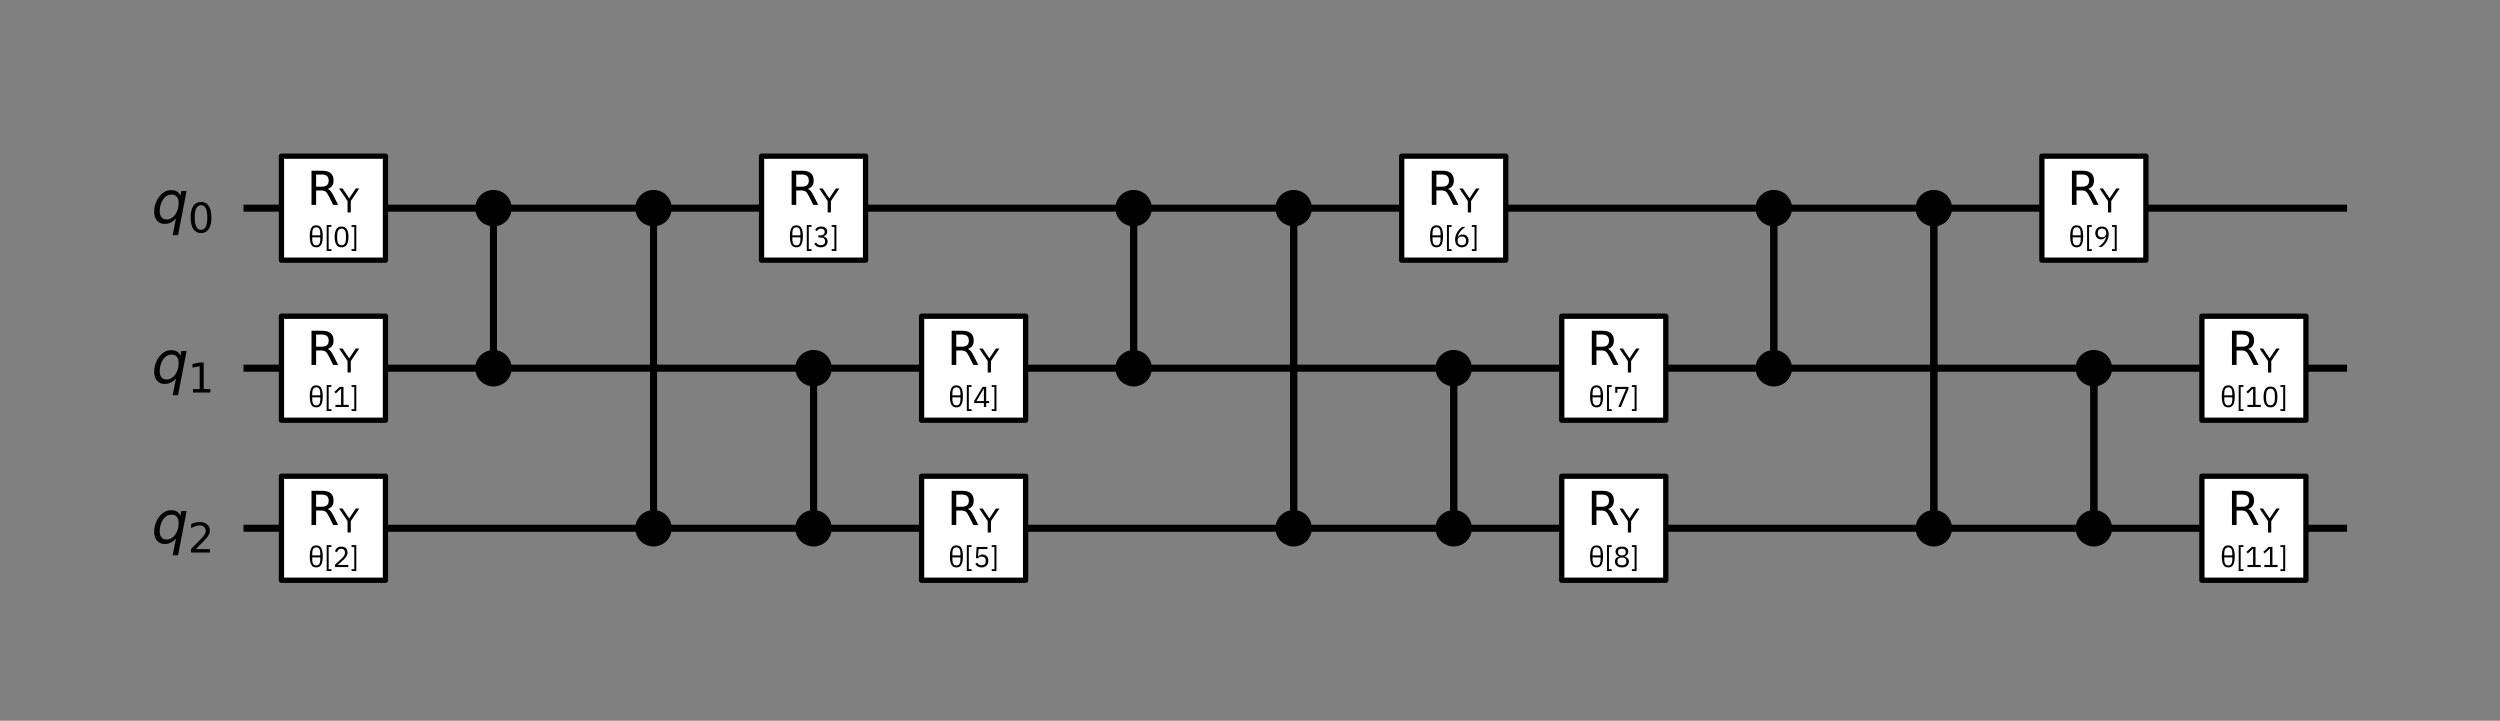 <?xml version="1.0" encoding="UTF-8" standalone="no"?>
<svg
   xmlns:dc="http://purl.org/dc/elements/1.1/"
   xmlns:cc="http://creativecommons.org/ns#"
   xmlns:rdf="http://www.w3.org/1999/02/22-rdf-syntax-ns#"
   xmlns:svg="http://www.w3.org/2000/svg"
   xmlns="http://www.w3.org/2000/svg"
   xmlns:xlink="http://www.w3.org/1999/xlink"
   xmlns:sodipodi="http://sodipodi.sourceforge.net/DTD/sodipodi-0.dtd"
   xmlns:inkscape="http://www.inkscape.org/namespaces/inkscape"
   inkscape:version="1.0beta2 (2b71d25, 2019-12-03)"
   sodipodi:docname="nlocal-constructor.svg"
   id="svg1344"
   version="1.1"
   viewBox="0 0 710 204.68"
   height="204.68pt"
   width="710pt">
  <rect x="0" y="0" width="710" height="204.68" fill="#808080" stroke="none"/>
  <sodipodi:namedview
     inkscape:current-layer="svg1344"
     inkscape:window-maximized="0"
     inkscape:window-y="141"
     inkscape:window-x="294"
     inkscape:cy="136.45333"
     inkscape:cx="579.46493"
     inkscape:zoom="0.83352759"
     showgrid="false"
     id="namedview1346"
     inkscape:window-height="945"
     inkscape:window-width="1707"
     inkscape:pageshadow="2"
     inkscape:pageopacity="0"
     guidetolerance="10"
     gridtolerance="10"
     objecttolerance="10"
     borderopacity="1"
     inkscape:document-rotation="0"
     bordercolor="#666666"
     pagecolor="#ffffff" />
  <defs
     id="defs837">
    <style
       id="style835"
       type="text/css">*{stroke-linejoin: round; stroke-linecap: butt}</style>
  </defs>
  <g
     transform="translate(-103.476,-1.8)"
     id="axes_1">
    <g
       id="line2d_1">
      <path
         d="M 173.632,60.922 H 769.041"
         clip-path="url(#p57a274c562)"
         style="fill:none;stroke:#000000;stroke-width:2;stroke-linecap:square"
         id="path842"
         inkscape:connector-curvature="0" />
    </g>
    <g
       id="line2d_2">
      <path
         d="M 173.632,106.373 H 769.041"
         clip-path="url(#p57a274c562)"
         style="fill:none;stroke:#000000;stroke-width:2;stroke-linecap:square"
         id="path845"
         inkscape:connector-curvature="0" />
    </g>
    <g
       id="line2d_3">
      <path
         d="M 173.632,151.824 H 769.041"
         clip-path="url(#p57a274c562)"
         style="fill:none;stroke:#000000;stroke-width:2;stroke-linecap:square"
         id="path848"
         inkscape:connector-curvature="0" />
    </g>
    <g
       id="line2d_4">
      <path
         d="M 243.627,106.373 V 60.922"
         clip-path="url(#p57a274c562)"
         style="fill:none;stroke:#000000;stroke-width:2;stroke-linecap:square"
         id="path851"
         inkscape:connector-curvature="0" />
    </g>
    <g
       id="line2d_5">
      <path
         d="M 289.078,151.824 V 60.922"
         clip-path="url(#p57a274c562)"
         style="fill:none;stroke:#000000;stroke-width:2;stroke-linecap:square"
         id="path854"
         inkscape:connector-curvature="0" />
    </g>
    <g
       id="line2d_6">
      <path
         d="m 334.529,151.824 v -45.451"
         clip-path="url(#p57a274c562)"
         style="fill:none;stroke:#000000;stroke-width:2;stroke-linecap:square"
         id="path857"
         inkscape:connector-curvature="0" />
    </g>
    <g
       id="line2d_7">
      <path
         d="M 425.431,106.373 V 60.922"
         clip-path="url(#p57a274c562)"
         style="fill:none;stroke:#000000;stroke-width:2;stroke-linecap:square"
         id="path860"
         inkscape:connector-curvature="0" />
    </g>
    <g
       id="line2d_8">
      <path
         d="M 470.882,151.824 V 60.922"
         clip-path="url(#p57a274c562)"
         style="fill:none;stroke:#000000;stroke-width:2;stroke-linecap:square"
         id="path863"
         inkscape:connector-curvature="0" />
    </g>
    <g
       id="line2d_9">
      <path
         d="m 516.333,151.824 v -45.451"
         clip-path="url(#p57a274c562)"
         style="fill:none;stroke:#000000;stroke-width:2;stroke-linecap:square"
         id="path866"
         inkscape:connector-curvature="0" />
    </g>
    <g
       id="line2d_10">
      <path
         d="M 607.235,106.373 V 60.922"
         clip-path="url(#p57a274c562)"
         style="fill:none;stroke:#000000;stroke-width:2;stroke-linecap:square"
         id="path869"
         inkscape:connector-curvature="0" />
    </g>
    <g
       id="line2d_11">
      <path
         d="M 652.686,151.824 V 60.922"
         clip-path="url(#p57a274c562)"
         style="fill:none;stroke:#000000;stroke-width:2;stroke-linecap:square"
         id="path872"
         inkscape:connector-curvature="0" />
    </g>
    <g
       id="line2d_12">
      <path
         d="m 698.137,151.824 v -45.451"
         clip-path="url(#p57a274c562)"
         style="fill:none;stroke:#000000;stroke-width:2;stroke-linecap:square"
         id="path875"
         inkscape:connector-curvature="0" />
    </g>
    <g
       id="line2d_13">
      <path
         d="M 243.627,106.373 V 60.922"
         clip-path="url(#p57a274c562)"
         style="fill:none;stroke:#000000;stroke-width:2;stroke-linecap:square"
         id="path878"
         inkscape:connector-curvature="0" />
    </g>
    <g
       id="line2d_14">
      <path
         d="M 289.078,151.824 V 60.922"
         clip-path="url(#p57a274c562)"
         style="fill:none;stroke:#000000;stroke-width:2;stroke-linecap:square"
         id="path881"
         inkscape:connector-curvature="0" />
    </g>
    <g
       id="line2d_15">
      <path
         d="m 334.529,151.824 v -45.451"
         clip-path="url(#p57a274c562)"
         style="fill:none;stroke:#000000;stroke-width:2;stroke-linecap:square"
         id="path884"
         inkscape:connector-curvature="0" />
    </g>
    <g
       id="line2d_16">
      <path
         d="M 425.431,106.373 V 60.922"
         clip-path="url(#p57a274c562)"
         style="fill:none;stroke:#000000;stroke-width:2;stroke-linecap:square"
         id="path887"
         inkscape:connector-curvature="0" />
    </g>
    <g
       id="line2d_17">
      <path
         d="M 470.882,151.824 V 60.922"
         clip-path="url(#p57a274c562)"
         style="fill:none;stroke:#000000;stroke-width:2;stroke-linecap:square"
         id="path890"
         inkscape:connector-curvature="0" />
    </g>
    <g
       id="line2d_18">
      <path
         d="m 516.333,151.824 v -45.451"
         clip-path="url(#p57a274c562)"
         style="fill:none;stroke:#000000;stroke-width:2;stroke-linecap:square"
         id="path893"
         inkscape:connector-curvature="0" />
    </g>
    <g
       id="line2d_19">
      <path
         d="M 607.235,106.373 V 60.922"
         clip-path="url(#p57a274c562)"
         style="fill:none;stroke:#000000;stroke-width:2;stroke-linecap:square"
         id="path896"
         inkscape:connector-curvature="0" />
    </g>
    <g
       id="line2d_20">
      <path
         d="M 652.686,151.824 V 60.922"
         clip-path="url(#p57a274c562)"
         style="fill:none;stroke:#000000;stroke-width:2;stroke-linecap:square"
         id="path899"
         inkscape:connector-curvature="0" />
    </g>
    <g
       id="line2d_21">
      <path
         d="m 698.137,151.824 v -45.451"
         clip-path="url(#p57a274c562)"
         style="fill:none;stroke:#000000;stroke-width:2;stroke-linecap:square"
         id="path902"
         inkscape:connector-curvature="0" />
    </g>
    <g
       id="patch_2">
      <path
         d="M 183.404,75.694 H 212.948 V 46.151 H 183.404 Z"
         clip-path="url(#p57a274c562)"
         style="fill:#ffffff;stroke:#000000;stroke-width:1.5;stroke-linejoin:miter"
         id="path905"
         inkscape:connector-curvature="0" />
    </g>
    <g
       id="patch_3">
      <path
         d="M 183.404,121.145 H 212.948 V 91.602 h -29.543 z"
         clip-path="url(#p57a274c562)"
         style="fill:#ffffff;stroke:#000000;stroke-width:1.5;stroke-linejoin:miter"
         id="path908"
         inkscape:connector-curvature="0" />
    </g>
    <g
       id="patch_4">
      <path
         d="M 183.404,166.596 H 212.948 V 137.053 H 183.404 Z"
         clip-path="url(#p57a274c562)"
         style="fill:#ffffff;stroke:#000000;stroke-width:1.5;stroke-linejoin:miter"
         id="path911"
         inkscape:connector-curvature="0" />
    </g>
    <g
       id="patch_5">
      <path
         d="m 243.627,65.354 c 1.175,0 2.303,-0.467 3.134,-1.298 0.831,-0.831 1.298,-1.958 1.298,-3.134 0,-1.175 -0.467,-2.303 -1.298,-3.134 -0.831,-0.831 -1.958,-1.298 -3.134,-1.298 -1.175,0 -2.303,0.467 -3.134,1.298 -0.831,0.831 -1.298,1.958 -1.298,3.134 0,1.175 0.467,2.303 1.298,3.134 0.831,0.831 1.958,1.298 3.134,1.298 z"
         clip-path="url(#p57a274c562)"
         style="stroke:#000000;stroke-width:1.5;stroke-linejoin:miter"
         id="path914"
         inkscape:connector-curvature="0" />
    </g>
    <g
       id="patch_6">
      <path
         d="m 243.627,110.805 c 1.175,0 2.303,-0.467 3.134,-1.298 0.831,-0.831 1.298,-1.958 1.298,-3.134 0,-1.175 -0.467,-2.303 -1.298,-3.134 -0.831,-0.831 -1.958,-1.298 -3.134,-1.298 -1.175,0 -2.303,0.467 -3.134,1.298 -0.831,0.831 -1.298,1.958 -1.298,3.134 0,1.175 0.467,2.303 1.298,3.134 0.831,0.831 1.958,1.298 3.134,1.298 z"
         clip-path="url(#p57a274c562)"
         style="stroke:#000000;stroke-width:1.5;stroke-linejoin:miter"
         id="path917"
         inkscape:connector-curvature="0" />
    </g>
    <g
       id="patch_7">
      <path
         d="m 289.078,65.354 c 1.175,0 2.303,-0.467 3.134,-1.298 0.831,-0.831 1.298,-1.958 1.298,-3.134 0,-1.175 -0.467,-2.303 -1.298,-3.134 -0.831,-0.831 -1.958,-1.298 -3.134,-1.298 -1.175,0 -2.303,0.467 -3.134,1.298 -0.831,0.831 -1.298,1.958 -1.298,3.134 0,1.175 0.467,2.303 1.298,3.134 0.831,0.831 1.958,1.298 3.134,1.298 z"
         clip-path="url(#p57a274c562)"
         style="stroke:#000000;stroke-width:1.5;stroke-linejoin:miter"
         id="path920"
         inkscape:connector-curvature="0" />
    </g>
    <g
       id="patch_8">
      <path
         d="m 289.078,156.256 c 1.175,0 2.303,-0.467 3.134,-1.298 0.831,-0.831 1.298,-1.958 1.298,-3.134 0,-1.175 -0.467,-2.303 -1.298,-3.134 -0.831,-0.831 -1.958,-1.298 -3.134,-1.298 -1.175,0 -2.303,0.467 -3.134,1.298 -0.831,0.831 -1.298,1.958 -1.298,3.134 0,1.175 0.467,2.303 1.298,3.134 0.831,0.831 1.958,1.298 3.134,1.298 z"
         clip-path="url(#p57a274c562)"
         style="stroke:#000000;stroke-width:1.5;stroke-linejoin:miter"
         id="path923"
         inkscape:connector-curvature="0" />
    </g>
    <g
       id="patch_9">
      <path
         d="m 319.757,75.694 h 29.543 v -29.543 h -29.543 z"
         clip-path="url(#p57a274c562)"
         style="fill:#ffffff;stroke:#000000;stroke-width:1.5;stroke-linejoin:miter"
         id="path926"
         inkscape:connector-curvature="0" />
    </g>
    <g
       id="patch_10">
      <path
         d="m 334.529,110.805 c 1.175,0 2.303,-0.467 3.134,-1.298 0.831,-0.831 1.298,-1.958 1.298,-3.134 0,-1.175 -0.467,-2.303 -1.298,-3.134 -0.831,-0.831 -1.958,-1.298 -3.134,-1.298 -1.175,0 -2.303,0.467 -3.134,1.298 -0.831,0.831 -1.298,1.958 -1.298,3.134 0,1.175 0.467,2.303 1.298,3.134 0.831,0.831 1.958,1.298 3.134,1.298 z"
         clip-path="url(#p57a274c562)"
         style="stroke:#000000;stroke-width:1.5;stroke-linejoin:miter"
         id="path929"
         inkscape:connector-curvature="0" />
    </g>
    <g
       id="patch_11">
      <path
         d="m 334.529,156.256 c 1.175,0 2.303,-0.467 3.134,-1.298 0.831,-0.831 1.298,-1.958 1.298,-3.134 0,-1.175 -0.467,-2.303 -1.298,-3.134 -0.831,-0.831 -1.958,-1.298 -3.134,-1.298 -1.175,0 -2.303,0.467 -3.134,1.298 -0.831,0.831 -1.298,1.958 -1.298,3.134 0,1.175 0.467,2.303 1.298,3.134 0.831,0.831 1.958,1.298 3.134,1.298 z"
         clip-path="url(#p57a274c562)"
         style="stroke:#000000;stroke-width:1.5;stroke-linejoin:miter"
         id="path932"
         inkscape:connector-curvature="0" />
    </g>
    <g
       id="patch_12">
      <path
         d="m 365.208,121.145 h 29.543 V 91.602 h -29.543 z"
         clip-path="url(#p57a274c562)"
         style="fill:#ffffff;stroke:#000000;stroke-width:1.5;stroke-linejoin:miter"
         id="path935"
         inkscape:connector-curvature="0" />
    </g>
    <g
       id="patch_13">
      <path
         d="m 365.208,166.596 h 29.543 v -29.543 h -29.543 z"
         clip-path="url(#p57a274c562)"
         style="fill:#ffffff;stroke:#000000;stroke-width:1.5;stroke-linejoin:miter"
         id="path938"
         inkscape:connector-curvature="0" />
    </g>
    <g
       id="patch_14">
      <path
         d="m 425.431,65.354 c 1.175,0 2.303,-0.467 3.134,-1.298 0.831,-0.831 1.298,-1.958 1.298,-3.134 0,-1.175 -0.467,-2.303 -1.298,-3.134 -0.831,-0.831 -1.958,-1.298 -3.134,-1.298 -1.175,0 -2.303,0.467 -3.134,1.298 -0.831,0.831 -1.298,1.958 -1.298,3.134 0,1.175 0.467,2.303 1.298,3.134 0.831,0.831 1.958,1.298 3.134,1.298 z"
         clip-path="url(#p57a274c562)"
         style="stroke:#000000;stroke-width:1.5;stroke-linejoin:miter"
         id="path941"
         inkscape:connector-curvature="0" />
    </g>
    <g
       id="patch_15">
      <path
         d="m 425.431,110.805 c 1.175,0 2.303,-0.467 3.134,-1.298 0.831,-0.831 1.298,-1.958 1.298,-3.134 0,-1.175 -0.467,-2.303 -1.298,-3.134 -0.831,-0.831 -1.958,-1.298 -3.134,-1.298 -1.175,0 -2.303,0.467 -3.134,1.298 -0.831,0.831 -1.298,1.958 -1.298,3.134 0,1.175 0.467,2.303 1.298,3.134 0.831,0.831 1.958,1.298 3.134,1.298 z"
         clip-path="url(#p57a274c562)"
         style="stroke:#000000;stroke-width:1.5;stroke-linejoin:miter"
         id="path944"
         inkscape:connector-curvature="0" />
    </g>
    <g
       id="patch_16">
      <path
         d="m 470.882,65.354 c 1.175,0 2.303,-0.467 3.134,-1.298 0.831,-0.831 1.298,-1.958 1.298,-3.134 0,-1.175 -0.467,-2.303 -1.298,-3.134 -0.831,-0.831 -1.958,-1.298 -3.134,-1.298 -1.175,0 -2.303,0.467 -3.134,1.298 -0.831,0.831 -1.298,1.958 -1.298,3.134 0,1.175 0.467,2.303 1.298,3.134 0.831,0.831 1.958,1.298 3.134,1.298 z"
         clip-path="url(#p57a274c562)"
         style="stroke:#000000;stroke-width:1.5;stroke-linejoin:miter"
         id="path947"
         inkscape:connector-curvature="0" />
    </g>
    <g
       id="patch_17">
      <path
         d="m 470.882,156.256 c 1.175,0 2.303,-0.467 3.134,-1.298 0.831,-0.831 1.298,-1.958 1.298,-3.134 0,-1.175 -0.467,-2.303 -1.298,-3.134 -0.831,-0.831 -1.958,-1.298 -3.134,-1.298 -1.175,0 -2.303,0.467 -3.134,1.298 -0.831,0.831 -1.298,1.958 -1.298,3.134 0,1.175 0.467,2.303 1.298,3.134 0.831,0.831 1.958,1.298 3.134,1.298 z"
         clip-path="url(#p57a274c562)"
         style="stroke:#000000;stroke-width:1.5;stroke-linejoin:miter"
         id="path950"
         inkscape:connector-curvature="0" />
    </g>
    <g
       id="patch_18">
      <path
         d="m 501.561,75.694 h 29.543 v -29.543 h -29.543 z"
         clip-path="url(#p57a274c562)"
         style="fill:#ffffff;stroke:#000000;stroke-width:1.5;stroke-linejoin:miter"
         id="path953"
         inkscape:connector-curvature="0" />
    </g>
    <g
       id="patch_19">
      <path
         d="m 516.333,110.805 c 1.175,0 2.303,-0.467 3.134,-1.298 0.831,-0.831 1.298,-1.958 1.298,-3.134 0,-1.175 -0.467,-2.303 -1.298,-3.134 -0.831,-0.831 -1.958,-1.298 -3.134,-1.298 -1.175,0 -2.303,0.467 -3.134,1.298 -0.831,0.831 -1.298,1.958 -1.298,3.134 0,1.175 0.467,2.303 1.298,3.134 0.831,0.831 1.958,1.298 3.134,1.298 z"
         clip-path="url(#p57a274c562)"
         style="stroke:#000000;stroke-width:1.5;stroke-linejoin:miter"
         id="path956"
         inkscape:connector-curvature="0" />
    </g>
    <g
       id="patch_20">
      <path
         d="m 516.333,156.256 c 1.175,0 2.303,-0.467 3.134,-1.298 0.831,-0.831 1.298,-1.958 1.298,-3.134 0,-1.175 -0.467,-2.303 -1.298,-3.134 -0.831,-0.831 -1.958,-1.298 -3.134,-1.298 -1.175,0 -2.303,0.467 -3.134,1.298 -0.831,0.831 -1.298,1.958 -1.298,3.134 0,1.175 0.467,2.303 1.298,3.134 0.831,0.831 1.958,1.298 3.134,1.298 z"
         clip-path="url(#p57a274c562)"
         style="stroke:#000000;stroke-width:1.5;stroke-linejoin:miter"
         id="path959"
         inkscape:connector-curvature="0" />
    </g>
    <g
       id="patch_21">
      <path
         d="m 547.012,121.145 h 29.543 V 91.602 h -29.543 z"
         clip-path="url(#p57a274c562)"
         style="fill:#ffffff;stroke:#000000;stroke-width:1.5;stroke-linejoin:miter"
         id="path962"
         inkscape:connector-curvature="0" />
    </g>
    <g
       id="patch_22">
      <path
         d="m 547.012,166.596 h 29.543 v -29.543 h -29.543 z"
         clip-path="url(#p57a274c562)"
         style="fill:#ffffff;stroke:#000000;stroke-width:1.5;stroke-linejoin:miter"
         id="path965"
         inkscape:connector-curvature="0" />
    </g>
    <g
       id="patch_23">
      <path
         d="m 607.235,65.354 c 1.175,0 2.303,-0.467 3.134,-1.298 0.831,-0.831 1.298,-1.958 1.298,-3.134 0,-1.175 -0.467,-2.303 -1.298,-3.134 -0.831,-0.831 -1.958,-1.298 -3.134,-1.298 -1.175,0 -2.303,0.467 -3.134,1.298 -0.831,0.831 -1.298,1.958 -1.298,3.134 0,1.175 0.467,2.303 1.298,3.134 0.831,0.831 1.958,1.298 3.134,1.298 z"
         clip-path="url(#p57a274c562)"
         style="stroke:#000000;stroke-width:1.5;stroke-linejoin:miter"
         id="path968"
         inkscape:connector-curvature="0" />
    </g>
    <g
       id="patch_24">
      <path
         d="m 607.235,110.805 c 1.175,0 2.303,-0.467 3.134,-1.298 0.831,-0.831 1.298,-1.958 1.298,-3.134 0,-1.175 -0.467,-2.303 -1.298,-3.134 -0.831,-0.831 -1.958,-1.298 -3.134,-1.298 -1.175,0 -2.303,0.467 -3.134,1.298 -0.831,0.831 -1.298,1.958 -1.298,3.134 0,1.175 0.467,2.303 1.298,3.134 0.831,0.831 1.958,1.298 3.134,1.298 z"
         clip-path="url(#p57a274c562)"
         style="stroke:#000000;stroke-width:1.5;stroke-linejoin:miter"
         id="path971"
         inkscape:connector-curvature="0" />
    </g>
    <g
       id="patch_25">
      <path
         d="m 652.686,65.354 c 1.175,0 2.303,-0.467 3.134,-1.298 0.831,-0.831 1.298,-1.958 1.298,-3.134 0,-1.175 -0.467,-2.303 -1.298,-3.134 -0.831,-0.831 -1.958,-1.298 -3.134,-1.298 -1.175,0 -2.303,0.467 -3.134,1.298 -0.831,0.831 -1.298,1.958 -1.298,3.134 0,1.175 0.467,2.303 1.298,3.134 0.831,0.831 1.958,1.298 3.134,1.298 z"
         clip-path="url(#p57a274c562)"
         style="stroke:#000000;stroke-width:1.5;stroke-linejoin:miter"
         id="path974"
         inkscape:connector-curvature="0" />
    </g>
    <g
       id="patch_26">
      <path
         d="m 652.686,156.256 c 1.175,0 2.303,-0.467 3.134,-1.298 0.831,-0.831 1.298,-1.958 1.298,-3.134 0,-1.175 -0.467,-2.303 -1.298,-3.134 -0.831,-0.831 -1.958,-1.298 -3.134,-1.298 -1.175,0 -2.303,0.467 -3.134,1.298 -0.831,0.831 -1.298,1.958 -1.298,3.134 0,1.175 0.467,2.303 1.298,3.134 0.831,0.831 1.958,1.298 3.134,1.298 z"
         clip-path="url(#p57a274c562)"
         style="stroke:#000000;stroke-width:1.5;stroke-linejoin:miter"
         id="path977"
         inkscape:connector-curvature="0" />
    </g>
    <g
       id="patch_27">
      <path
         d="m 683.365,75.694 h 29.543 v -29.543 h -29.543 z"
         clip-path="url(#p57a274c562)"
         style="fill:#ffffff;stroke:#000000;stroke-width:1.5;stroke-linejoin:miter"
         id="path980"
         inkscape:connector-curvature="0" />
    </g>
    <g
       id="patch_28">
      <path
         d="m 698.137,110.805 c 1.175,0 2.303,-0.467 3.134,-1.298 0.831,-0.831 1.298,-1.958 1.298,-3.134 0,-1.175 -0.467,-2.303 -1.298,-3.134 -0.831,-0.831 -1.958,-1.298 -3.134,-1.298 -1.175,0 -2.303,0.467 -3.134,1.298 -0.831,0.831 -1.298,1.958 -1.298,3.134 0,1.175 0.467,2.303 1.298,3.134 0.831,0.831 1.958,1.298 3.134,1.298 z"
         clip-path="url(#p57a274c562)"
         style="stroke:#000000;stroke-width:1.5;stroke-linejoin:miter"
         id="path983"
         inkscape:connector-curvature="0" />
    </g>
    <g
       id="patch_29">
      <path
         d="m 698.137,156.256 c 1.175,0 2.303,-0.467 3.134,-1.298 0.831,-0.831 1.298,-1.958 1.298,-3.134 0,-1.175 -0.467,-2.303 -1.298,-3.134 -0.831,-0.831 -1.958,-1.298 -3.134,-1.298 -1.175,0 -2.303,0.467 -3.134,1.298 -0.831,0.831 -1.298,1.958 -1.298,3.134 0,1.175 0.467,2.303 1.298,3.134 0.831,0.831 1.958,1.298 3.134,1.298 z"
         clip-path="url(#p57a274c562)"
         style="stroke:#000000;stroke-width:1.5;stroke-linejoin:miter"
         id="path986"
         inkscape:connector-curvature="0" />
    </g>
    <g
       id="patch_30">
      <path
         d="m 728.816,121.145 h 29.543 V 91.602 h -29.543 z"
         clip-path="url(#p57a274c562)"
         style="fill:#ffffff;stroke:#000000;stroke-width:1.5;stroke-linejoin:miter"
         id="path989"
         inkscape:connector-curvature="0" />
    </g>
    <g
       id="patch_31">
      <path
         d="m 728.816,166.596 h 29.543 v -29.543 h -29.543 z"
         clip-path="url(#p57a274c562)"
         style="fill:#ffffff;stroke:#000000;stroke-width:1.5;stroke-linejoin:miter"
         id="path992"
         inkscape:connector-curvature="0" />
    </g>
    <g
       id="text_1">
      <g
         clip-path="url(#p57a274c562)"
         id="g1005">
        <!-- ${q}_{0}$ -->
        <g
           transform="matrix(0.163,0,0,-0.163,146.505,65.147)"
           id="g1003">
          <defs
             id="defs997">
            <path
               id="DejaVuSans-Oblique-71"
               d="M 2669,525 Q 2438,222 2123,65 1809,-91 1428,-91 897,-91 595,267 294,625 294,1253 q 0,506 186,978 186,472 533,847 225,244 517,375 292,131 614,131 387,0 637,-153 250,-153 363,-462 l 100,525 h 578 L 2888,-1319 H 2309 Z M 891,1338 q 0,-463 193,-705 194,-242 560,-242 544,0 928,520 384,520 384,1264 0,450 -199,689 -198,239 -569,239 -272,0 -504,-127 Q 1453,2850 1281,2606 1100,2350 995,2006 891,1663 891,1338 Z"
               transform="scale(0.016)"
               inkscape:connector-curvature="0" />
            <path
               id="DejaVuSans-30"
               d="m 2034,4250 q -487,0 -733,-480 -245,-479 -245,-1442 0,-959 245,-1439 246,-480 733,-480 491,0 736,480 246,480 246,1439 0,963 -246,1442 -245,480 -736,480 z m 0,500 q 785,0 1199,-621 414,-620 414,-1801 0,-1178 -414,-1799 -414,-620 -1199,-620 -784,0 -1198,620 -414,621 -414,1799 0,1181 414,1801 414,621 1198,621 z"
               transform="scale(0.016)"
               inkscape:connector-curvature="0" />
          </defs>
          <use
             xlink:href="#DejaVuSans-Oblique-71"
             id="use999"
             x="0"
             y="0"
             width="100%"
             height="100%" />
          <use
             xlink:href="#DejaVuSans-30"
             transform="matrix(0.7,0,0,0.7,63.477,-16.406)"
             id="use1001"
             x="0"
             y="0"
             width="100%"
             height="100%" />
        </g>
      </g>
    </g>
    <g
       id="text_2">
      <g
         clip-path="url(#p57a274c562)"
         id="g1017">
        <!-- ${q}_{1}$ -->
        <g
           transform="matrix(0.163,0,0,-0.163,146.505,110.598)"
           id="g1015">
          <defs
             id="defs1009">
            <path
               id="DejaVuSans-31"
               d="M 794,531 H 1825 V 4091 L 703,3866 v 575 l 1116,225 h 631 V 531 H 3481 V 0 H 794 Z"
               transform="scale(0.016)"
               inkscape:connector-curvature="0" />
          </defs>
          <use
             xlink:href="#DejaVuSans-Oblique-71"
             id="use1011"
             x="0"
             y="0"
             width="100%"
             height="100%" />
          <use
             xlink:href="#DejaVuSans-31"
             transform="matrix(0.7,0,0,0.7,63.477,-16.406)"
             id="use1013"
             x="0"
             y="0"
             width="100%"
             height="100%" />
        </g>
      </g>
    </g>
    <g
       id="text_3">
      <g
         clip-path="url(#p57a274c562)"
         id="g1029">
        <!-- ${q}_{2}$ -->
        <g
           transform="matrix(0.163,0,0,-0.163,146.505,156.049)"
           id="g1027">
          <defs
             id="defs1021">
            <path
               id="DejaVuSans-32"
               d="M 1228,531 H 3431 V 0 H 469 v 531 q 359,372 979,998 621,627 780,809 303,340 423,576 121,236 121,464 0,372 -261,606 -261,235 -680,235 -297,0 -627,-103 -329,-103 -704,-313 v 638 q 381,153 712,231 332,78 607,78 725,0 1156,-363 431,-362 431,-968 0,-288 -108,-546 -107,-257 -392,-607 -78,-91 -497,-524 Q 1991,1309 1228,531 Z"
               transform="scale(0.016)"
               inkscape:connector-curvature="0" />
          </defs>
          <use
             xlink:href="#DejaVuSans-Oblique-71"
             id="use1023"
             x="0"
             y="0"
             width="100%"
             height="100%" />
          <use
             xlink:href="#DejaVuSans-32"
             transform="matrix(0.7,0,0,0.7,63.477,-16.406)"
             id="use1025"
             x="0"
             y="0"
             width="100%"
             height="100%" />
        </g>
      </g>
    </g>
    <g
       id="text_4">
      <g
         clip-path="url(#p57a274c562)"
         id="g1048">
        <!-- θ[0] -->
        <g
           transform="matrix(0.08,0,0,-0.08,190.992,71.945)"
           id="g1046">
          <defs
             id="defs1036">
            <path
               id="IBMPlexSans-3b8"
               d="m 1798,4813 q 340,0 608,-122 269,-121 454,-409 186,-288 282,-756 96,-467 96,-1158 0,-691 -96,-1159 Q 3046,742 2860,454 2675,166 2406,44 2138,-77 1798,-77 1459,-77 1190,44 922,166 736,454 550,742 454,1209 q -96,468 -96,1159 0,691 96,1158 96,468 282,756 186,288 454,409 269,122 608,122 z M 909,2592 h 1779 v 403 q 0,378 -61,640 -61,263 -173,426 -112,163 -278,236 -166,74 -378,74 -211,0 -378,-74 -166,-73 -278,-236 -112,-163 -173,-426 -60,-262 -60,-640 z M 1798,365 q 212,0 378,73 166,74 278,237 112,163 173,425 61,263 61,641 v 403 H 909 v -403 q 0,-378 60,-641 61,-262 173,-425 112,-163 278,-237 167,-73 378,-73 z"
               transform="scale(0.016)"
               inkscape:connector-curvature="0" />
            <path
               id="IBMPlexSans-5b"
               d="M 595,-883 V 4864 H 1645 V 4461 H 1037 V -480 h 608 v -403 z"
               transform="scale(0.016)"
               inkscape:connector-curvature="0" />
            <path
               id="IBMPlexSans-30"
               d="m 1920,-77 q -800,0 -1168,608 -368,608 -368,1703 0,1094 368,1702 368,608 1168,608 800,0 1168,-608 368,-608 368,-1702 Q 3456,1139 3088,531 2720,-77 1920,-77 Z m 0,467 q 262,0 448,109 186,109 301,307 115,199 169,467 55,269 55,596 v 729 q 0,327 -55,595 -54,269 -169,467 -115,199 -301,308 -186,109 -448,109 -262,0 -448,-109 -186,-109 -301,-308 -115,-198 -170,-467 -54,-268 -54,-595 v -729 q 0,-327 54,-596 55,-268 170,-467 115,-198 301,-307 186,-109 448,-109 z"
               transform="scale(0.016)"
               inkscape:connector-curvature="0" />
            <path
               id="IBMPlexSans-5d"
               d="M 1434,4864 V -883 H 384 v 403 H 992 V 4461 H 384 v 403 z"
               transform="scale(0.016)"
               inkscape:connector-curvature="0" />
          </defs>
          <use
             xlink:href="#IBMPlexSans-3b8"
             id="use1038"
             x="0"
             y="0"
             width="100%"
             height="100%" />
          <use
             xlink:href="#IBMPlexSans-5b"
             x="56.2"
             id="use1040"
             y="0"
             width="100%"
             height="100%" />
          <use
             xlink:href="#IBMPlexSans-30"
             x="87.9"
             id="use1042"
             y="0"
             width="100%"
             height="100%" />
          <use
             xlink:href="#IBMPlexSans-5d"
             x="147.9"
             id="use1044"
             y="0"
             width="100%"
             height="100%" />
        </g>
      </g>
    </g>
    <g
       id="text_5">
      <g
         clip-path="url(#p57a274c562)"
         id="g1061">
        <!-- $\mathrm{R_Y}$ -->
        <g
           transform="matrix(0.13,0,0,-0.13,190.636,60.001)"
           id="g1059">
          <defs
             id="defs1053">
            <path
               id="DejaVuSans-52"
               d="m 2841,2188 q 203,-69 395,-294 192,-225 386,-619 L 4263,0 h -679 l -596,1197 q -232,469 -449,622 -217,153 -592,153 H 1259 V 0 H 628 v 4666 h 1425 q 800,0 1194,-335 394,-334 394,-1009 0,-441 -205,-732 -205,-290 -595,-402 z M 1259,4147 V 2491 h 794 q 456,0 689,211 233,211 233,620 0,409 -233,617 -233,208 -689,208 z"
               transform="scale(0.016)"
               inkscape:connector-curvature="0" />
            <path
               id="DejaVuSans-59"
               d="M -13,4666 H 666 L 1959,2747 3244,4666 h 678 L 2272,2222 V 0 h -634 v 2222 z"
               transform="scale(0.016)"
               inkscape:connector-curvature="0" />
          </defs>
          <use
             xlink:href="#DejaVuSans-52"
             transform="translate(0,0.094)"
             id="use1055"
             x="0"
             y="0"
             width="100%"
             height="100%" />
          <use
             xlink:href="#DejaVuSans-59"
             transform="matrix(0.7,0,0,0.7,70.439,-16.312)"
             id="use1057"
             x="0"
             y="0"
             width="100%"
             height="100%" />
        </g>
      </g>
    </g>
    <g
       id="text_6">
      <g
         clip-path="url(#p57a274c562)"
         id="g1077">
        <!-- θ[1] -->
        <g
           transform="matrix(0.08,0,0,-0.08,190.992,117.396)"
           id="g1075">
          <defs
             id="defs1065">
            <path
               id="IBMPlexSans-31"
               d="m 563,0 v 474 h 1248 v 3596 h -45 L 640,3021 326,3360 1510,4467 h 839 V 474 H 3501 V 0 Z"
               transform="scale(0.016)"
               inkscape:connector-curvature="0" />
          </defs>
          <use
             xlink:href="#IBMPlexSans-3b8"
             id="use1067"
             x="0"
             y="0"
             width="100%"
             height="100%" />
          <use
             xlink:href="#IBMPlexSans-5b"
             x="56.2"
             id="use1069"
             y="0"
             width="100%"
             height="100%" />
          <use
             xlink:href="#IBMPlexSans-31"
             x="87.9"
             id="use1071"
             y="0"
             width="100%"
             height="100%" />
          <use
             xlink:href="#IBMPlexSans-5d"
             x="147.9"
             id="use1073"
             y="0"
             width="100%"
             height="100%" />
        </g>
      </g>
    </g>
    <g
       id="text_7">
      <g
         clip-path="url(#p57a274c562)"
         id="g1086">
        <!-- $\mathrm{R_Y}$ -->
        <g
           transform="matrix(0.13,0,0,-0.13,190.636,105.452)"
           id="g1084">
          <use
             xlink:href="#DejaVuSans-52"
             transform="translate(0,0.094)"
             id="use1080"
             x="0"
             y="0"
             width="100%"
             height="100%" />
          <use
             xlink:href="#DejaVuSans-59"
             transform="matrix(0.7,0,0,0.7,70.439,-16.312)"
             id="use1082"
             x="0"
             y="0"
             width="100%"
             height="100%" />
        </g>
      </g>
    </g>
    <g
       id="text_8">
      <g
         clip-path="url(#p57a274c562)"
         id="g1102">
        <!-- θ[2] -->
        <g
           transform="matrix(0.08,0,0,-0.08,190.992,162.847)"
           id="g1100">
          <defs
             id="defs1090">
            <path
               id="IBMPlexSans-32"
               d="M 3411,0 H 480 v 550 l 1459,1344 q 314,288 525,611 211,324 211,650 v 77 q 0,371 -205,601 -204,231 -620,231 -205,0 -359,-58 -153,-57 -265,-160 -112,-102 -186,-240 -74,-137 -118,-297 l -480,185 q 64,199 176,387 112,189 281,336 170,148 410,237 240,90 566,90 327,0 583,-96 256,-96 428,-269 173,-173 266,-410 93,-236 93,-524 0,-263 -74,-487 -73,-224 -201,-426 -128,-201 -311,-393 -182,-192 -393,-384 L 1062,474 h 2349 z"
               transform="scale(0.016)"
               inkscape:connector-curvature="0" />
          </defs>
          <use
             xlink:href="#IBMPlexSans-3b8"
             id="use1092"
             x="0"
             y="0"
             width="100%"
             height="100%" />
          <use
             xlink:href="#IBMPlexSans-5b"
             x="56.2"
             id="use1094"
             y="0"
             width="100%"
             height="100%" />
          <use
             xlink:href="#IBMPlexSans-32"
             x="87.9"
             id="use1096"
             y="0"
             width="100%"
             height="100%" />
          <use
             xlink:href="#IBMPlexSans-5d"
             x="147.9"
             id="use1098"
             y="0"
             width="100%"
             height="100%" />
        </g>
      </g>
    </g>
    <g
       id="text_9">
      <g
         clip-path="url(#p57a274c562)"
         id="g1111">
        <!-- $\mathrm{R_Y}$ -->
        <g
           transform="matrix(0.13,0,0,-0.13,190.636,150.903)"
           id="g1109">
          <use
             xlink:href="#DejaVuSans-52"
             transform="translate(0,0.094)"
             id="use1105"
             x="0"
             y="0"
             width="100%"
             height="100%" />
          <use
             xlink:href="#DejaVuSans-59"
             transform="matrix(0.7,0,0,0.7,70.439,-16.312)"
             id="use1107"
             x="0"
             y="0"
             width="100%"
             height="100%" />
        </g>
      </g>
    </g>
    <g
       id="text_10">
      <g
         clip-path="url(#p57a274c562)"
         id="g1127">
        <!-- θ[3] -->
        <g
           transform="matrix(0.08,0,0,-0.08,327.345,71.945)"
           id="g1125">
          <defs
             id="defs1115">
            <path
               id="IBMPlexSans-33"
               d="m 1670,2573 q 455,0 682,208 227,208 227,534 v 45 q 0,352 -221,528 -220,176 -579,176 -345,0 -563,-151 -218,-150 -358,-406 l -397,307 q 83,135 201,266 119,131 279,233 160,103 371,167 211,64 480,64 282,0 531,-74 250,-73 432,-217 183,-144 288,-356 106,-211 106,-479 0,-218 -68,-391 -67,-173 -182,-301 -115,-128 -272,-218 -157,-89 -336,-134 v -25 q 179,-39 349,-125 170,-86 301,-224 131,-138 211,-333 80,-195 80,-445 0,-288 -109,-528 Q 3014,454 2816,284 2618,115 2336,19 2054,-77 1715,-77 1427,-77 1203,-13 979,51 806,160 634,269 502,403 371,538 269,685 l 403,307 q 83,-134 182,-243 100,-109 221,-186 122,-77 275,-119 154,-41 359,-41 473,0 716,214 244,215 244,612 v 51 q 0,397 -244,611 -243,215 -716,215 h -525 v 467 z"
               transform="scale(0.016)"
               inkscape:connector-curvature="0" />
          </defs>
          <use
             xlink:href="#IBMPlexSans-3b8"
             id="use1117"
             x="0"
             y="0"
             width="100%"
             height="100%" />
          <use
             xlink:href="#IBMPlexSans-5b"
             x="56.2"
             id="use1119"
             y="0"
             width="100%"
             height="100%" />
          <use
             xlink:href="#IBMPlexSans-33"
             x="87.9"
             id="use1121"
             y="0"
             width="100%"
             height="100%" />
          <use
             xlink:href="#IBMPlexSans-5d"
             x="147.9"
             id="use1123"
             y="0"
             width="100%"
             height="100%" />
        </g>
      </g>
    </g>
    <g
       id="text_11">
      <g
         clip-path="url(#p57a274c562)"
         id="g1136">
        <!-- $\mathrm{R_Y}$ -->
        <g
           transform="matrix(0.13,0,0,-0.13,326.989,60.001)"
           id="g1134">
          <use
             xlink:href="#DejaVuSans-52"
             transform="translate(0,0.094)"
             id="use1130"
             x="0"
             y="0"
             width="100%"
             height="100%" />
          <use
             xlink:href="#DejaVuSans-59"
             transform="matrix(0.7,0,0,0.7,70.439,-16.312)"
             id="use1132"
             x="0"
             y="0"
             width="100%"
             height="100%" />
        </g>
      </g>
    </g>
    <g
       id="text_12">
      <g
         clip-path="url(#p57a274c562)"
         id="g1152">
        <!-- θ[4] -->
        <g
           transform="matrix(0.08,0,0,-0.08,372.796,117.396)"
           id="g1150">
          <defs
             id="defs1140">
            <path
               id="IBMPlexSans-34"
               d="M 2400,0 V 877 H 243 v 473 l 1869,3117 h 800 V 1325 h 646 V 877 H 2912 V 0 Z M 749,1325 h 1651 v 2726 h -32 z"
               transform="scale(0.016)"
               inkscape:connector-curvature="0" />
          </defs>
          <use
             xlink:href="#IBMPlexSans-3b8"
             id="use1142"
             x="0"
             y="0"
             width="100%"
             height="100%" />
          <use
             xlink:href="#IBMPlexSans-5b"
             x="56.2"
             id="use1144"
             y="0"
             width="100%"
             height="100%" />
          <use
             xlink:href="#IBMPlexSans-34"
             x="87.9"
             id="use1146"
             y="0"
             width="100%"
             height="100%" />
          <use
             xlink:href="#IBMPlexSans-5d"
             x="147.9"
             id="use1148"
             y="0"
             width="100%"
             height="100%" />
        </g>
      </g>
    </g>
    <g
       id="text_13">
      <g
         clip-path="url(#p57a274c562)"
         id="g1161">
        <!-- $\mathrm{R_Y}$ -->
        <g
           transform="matrix(0.13,0,0,-0.13,372.44,105.452)"
           id="g1159">
          <use
             xlink:href="#DejaVuSans-52"
             transform="translate(0,0.094)"
             id="use1155"
             x="0"
             y="0"
             width="100%"
             height="100%" />
          <use
             xlink:href="#DejaVuSans-59"
             transform="matrix(0.7,0,0,0.7,70.439,-16.312)"
             id="use1157"
             x="0"
             y="0"
             width="100%"
             height="100%" />
        </g>
      </g>
    </g>
    <g
       id="text_14">
      <g
         clip-path="url(#p57a274c562)"
         id="g1177">
        <!-- θ[5] -->
        <g
           transform="matrix(0.08,0,0,-0.08,372.796,162.847)"
           id="g1175">
          <defs
             id="defs1165">
            <path
               id="IBMPlexSans-35"
               d="M 3187,3994 H 1229 L 1101,2291 h 45 q 160,224 361,358 202,135 554,135 288,0 531,-96 243,-96 422,-272 180,-176 279,-432 99,-256 99,-582 0,-327 -103,-599 Q 3187,531 2992,336 2797,141 2518,32 2240,-77 1888,-77 1606,-77 1392,-13 1178,51 1011,160 845,269 720,403 595,538 493,685 l 403,307 q 83,-134 176,-243 93,-109 205,-186 112,-77 259,-119 147,-41 352,-41 461,0 697,243 237,244 237,685 v 64 q 0,442 -237,685 -236,243 -697,243 -307,0 -483,-112 -176,-112 -317,-265 l -454,64 160,2457 h 2393 z"
               transform="scale(0.016)"
               inkscape:connector-curvature="0" />
          </defs>
          <use
             xlink:href="#IBMPlexSans-3b8"
             id="use1167"
             x="0"
             y="0"
             width="100%"
             height="100%" />
          <use
             xlink:href="#IBMPlexSans-5b"
             x="56.2"
             id="use1169"
             y="0"
             width="100%"
             height="100%" />
          <use
             xlink:href="#IBMPlexSans-35"
             x="87.9"
             id="use1171"
             y="0"
             width="100%"
             height="100%" />
          <use
             xlink:href="#IBMPlexSans-5d"
             x="147.9"
             id="use1173"
             y="0"
             width="100%"
             height="100%" />
        </g>
      </g>
    </g>
    <g
       id="text_15">
      <g
         clip-path="url(#p57a274c562)"
         id="g1186">
        <!-- $\mathrm{R_Y}$ -->
        <g
           transform="matrix(0.13,0,0,-0.13,372.44,150.903)"
           id="g1184">
          <use
             xlink:href="#DejaVuSans-52"
             transform="translate(0,0.094)"
             id="use1180"
             x="0"
             y="0"
             width="100%"
             height="100%" />
          <use
             xlink:href="#DejaVuSans-59"
             transform="matrix(0.7,0,0,0.7,70.439,-16.312)"
             id="use1182"
             x="0"
             y="0"
             width="100%"
             height="100%" />
        </g>
      </g>
    </g>
    <g
       id="text_16">
      <g
         clip-path="url(#p57a274c562)"
         id="g1202">
        <!-- θ[6] -->
        <g
           transform="matrix(0.08,0,0,-0.08,509.149,71.945)"
           id="g1200">
          <defs
             id="defs1190">
            <path
               id="IBMPlexSans-36"
               d="m 1926,-77 q -345,0 -624,118 -278,119 -473,340 -195,221 -298,541 -102,320 -102,716 0,500 147,938 147,438 380,800 234,362 516,640 282,278 550,451 h 692 Q 2355,4205 2073,3955 1792,3706 1581,3434 1370,3162 1222,2851 1075,2541 986,2150 l 32,-12 q 160,275 412,457 253,183 663,183 288,0 531,-96 243,-96 416,-276 173,-179 272,-435 99,-256 99,-569 0,-327 -106,-599 Q 3200,531 3005,336 2810,141 2534,32 2259,-77 1926,-77 Z m -6,467 q 442,0 688,243 246,244 246,698 v 51 q 0,455 -246,698 -246,243 -688,243 -442,0 -688,-243 -246,-243 -246,-698 v -51 q 0,-454 246,-698 246,-243 688,-243 z"
               transform="scale(0.016)"
               inkscape:connector-curvature="0" />
          </defs>
          <use
             xlink:href="#IBMPlexSans-3b8"
             id="use1192"
             x="0"
             y="0"
             width="100%"
             height="100%" />
          <use
             xlink:href="#IBMPlexSans-5b"
             x="56.2"
             id="use1194"
             y="0"
             width="100%"
             height="100%" />
          <use
             xlink:href="#IBMPlexSans-36"
             x="87.9"
             id="use1196"
             y="0"
             width="100%"
             height="100%" />
          <use
             xlink:href="#IBMPlexSans-5d"
             x="147.9"
             id="use1198"
             y="0"
             width="100%"
             height="100%" />
        </g>
      </g>
    </g>
    <g
       id="text_17">
      <g
         clip-path="url(#p57a274c562)"
         id="g1211">
        <!-- $\mathrm{R_Y}$ -->
        <g
           transform="matrix(0.13,0,0,-0.13,508.793,60.001)"
           id="g1209">
          <use
             xlink:href="#DejaVuSans-52"
             transform="translate(0,0.094)"
             id="use1205"
             x="0"
             y="0"
             width="100%"
             height="100%" />
          <use
             xlink:href="#DejaVuSans-59"
             transform="matrix(0.7,0,0,0.7,70.439,-16.312)"
             id="use1207"
             x="0"
             y="0"
             width="100%"
             height="100%" />
        </g>
      </g>
    </g>
    <g
       id="text_18">
      <g
         clip-path="url(#p57a274c562)"
         id="g1227">
        <!-- θ[7] -->
        <g
           transform="matrix(0.08,0,0,-0.08,554.6,117.396)"
           id="g1225">
          <defs
             id="defs1215">
            <path
               id="IBMPlexSans-37"
               d="M 1120,0 2829,4006 H 922 V 3174 H 442 V 4467 H 3373 V 3994 L 1696,0 Z"
               transform="scale(0.016)"
               inkscape:connector-curvature="0" />
          </defs>
          <use
             xlink:href="#IBMPlexSans-3b8"
             id="use1217"
             x="0"
             y="0"
             width="100%"
             height="100%" />
          <use
             xlink:href="#IBMPlexSans-5b"
             x="56.2"
             id="use1219"
             y="0"
             width="100%"
             height="100%" />
          <use
             xlink:href="#IBMPlexSans-37"
             x="87.9"
             id="use1221"
             y="0"
             width="100%"
             height="100%" />
          <use
             xlink:href="#IBMPlexSans-5d"
             x="147.9"
             id="use1223"
             y="0"
             width="100%"
             height="100%" />
        </g>
      </g>
    </g>
    <g
       id="text_19">
      <g
         clip-path="url(#p57a274c562)"
         id="g1236">
        <!-- $\mathrm{R_Y}$ -->
        <g
           transform="matrix(0.13,0,0,-0.13,554.244,105.452)"
           id="g1234">
          <use
             xlink:href="#DejaVuSans-52"
             transform="translate(0,0.094)"
             id="use1230"
             x="0"
             y="0"
             width="100%"
             height="100%" />
          <use
             xlink:href="#DejaVuSans-59"
             transform="matrix(0.7,0,0,0.7,70.439,-16.312)"
             id="use1232"
             x="0"
             y="0"
             width="100%"
             height="100%" />
        </g>
      </g>
    </g>
    <g
       id="text_20">
      <g
         clip-path="url(#p57a274c562)"
         id="g1252">
        <!-- θ[8] -->
        <g
           transform="matrix(0.08,0,0,-0.08,554.6,162.847)"
           id="g1250">
          <defs
             id="defs1240">
            <path
               id="IBMPlexSans-38"
               d="m 1920,-77 q -384,0 -672,99 -288,100 -483,272 -195,173 -295,410 -99,237 -99,512 0,461 249,729 250,269 654,378 v 51 q -352,122 -560,394 -208,272 -208,656 0,512 371,816 371,304 1043,304 672,0 1043,-304 371,-304 371,-816 0,-384 -208,-656 -208,-272 -560,-394 v -51 q 404,-109 653,-378 250,-268 250,-729 0,-275 -100,-512 Q 3270,467 3075,294 2880,122 2592,22 2304,-77 1920,-77 Z m 0,467 q 467,0 723,208 256,208 256,592 v 135 q 0,384 -256,592 -256,208 -723,208 -467,0 -723,-208 -256,-208 -256,-592 v -135 q 0,-384 256,-592 256,-208 723,-208 z m 0,2183 q 422,0 640,179 218,179 218,525 v 96 q 0,345 -218,524 -218,180 -640,180 -422,0 -640,-180 -218,-179 -218,-524 v -96 q 0,-346 218,-525 218,-179 640,-179 z"
               transform="scale(0.016)"
               inkscape:connector-curvature="0" />
          </defs>
          <use
             xlink:href="#IBMPlexSans-3b8"
             id="use1242"
             x="0"
             y="0"
             width="100%"
             height="100%" />
          <use
             xlink:href="#IBMPlexSans-5b"
             x="56.2"
             id="use1244"
             y="0"
             width="100%"
             height="100%" />
          <use
             xlink:href="#IBMPlexSans-38"
             x="87.9"
             id="use1246"
             y="0"
             width="100%"
             height="100%" />
          <use
             xlink:href="#IBMPlexSans-5d"
             x="147.9"
             id="use1248"
             y="0"
             width="100%"
             height="100%" />
        </g>
      </g>
    </g>
    <g
       id="text_21">
      <g
         clip-path="url(#p57a274c562)"
         id="g1261">
        <!-- $\mathrm{R_Y}$ -->
        <g
           transform="matrix(0.13,0,0,-0.13,554.244,150.903)"
           id="g1259">
          <use
             xlink:href="#DejaVuSans-52"
             transform="translate(0,0.094)"
             id="use1255"
             x="0"
             y="0"
             width="100%"
             height="100%" />
          <use
             xlink:href="#DejaVuSans-59"
             transform="matrix(0.7,0,0,0.7,70.439,-16.312)"
             id="use1257"
             x="0"
             y="0"
             width="100%"
             height="100%" />
        </g>
      </g>
    </g>
    <g
       id="text_22">
      <g
         clip-path="url(#p57a274c562)"
         id="g1277">
        <!-- θ[9] -->
        <g
           transform="matrix(0.08,0,0,-0.08,690.953,71.945)"
           id="g1275">
          <defs
             id="defs1265">
            <path
               id="IBMPlexSans-39"
               d="m 3411,2829 q 0,-499 -147,-938 Q 3117,1453 2883,1091 2650,730 2368,451 2086,173 1818,0 h -692 q 359,262 640,512 282,250 493,522 211,272 358,582 148,310 237,701 l -32,13 q -160,-276 -413,-458 -252,-182 -662,-182 -288,0 -531,96 -243,96 -416,275 -173,179 -272,432 -99,253 -99,573 0,326 105,598 106,272 301,467 195,195 467,304 272,109 612,109 345,0 623,-119 279,-118 474,-339 195,-220 297,-540 103,-320 103,-717 z M 1920,2144 q 442,0 688,243 246,243 246,698 v 51 q 0,454 -246,697 -246,244 -688,244 -442,0 -688,-244 -246,-243 -246,-697 v -51 q 0,-455 246,-698 246,-243 688,-243 z"
               transform="scale(0.016)"
               inkscape:connector-curvature="0" />
          </defs>
          <use
             xlink:href="#IBMPlexSans-3b8"
             id="use1267"
             x="0"
             y="0"
             width="100%"
             height="100%" />
          <use
             xlink:href="#IBMPlexSans-5b"
             x="56.2"
             id="use1269"
             y="0"
             width="100%"
             height="100%" />
          <use
             xlink:href="#IBMPlexSans-39"
             x="87.9"
             id="use1271"
             y="0"
             width="100%"
             height="100%" />
          <use
             xlink:href="#IBMPlexSans-5d"
             x="147.9"
             id="use1273"
             y="0"
             width="100%"
             height="100%" />
        </g>
      </g>
    </g>
    <g
       id="text_23">
      <g
         clip-path="url(#p57a274c562)"
         id="g1286">
        <!-- $\mathrm{R_Y}$ -->
        <g
           transform="matrix(0.13,0,0,-0.13,690.597,60.001)"
           id="g1284">
          <use
             xlink:href="#DejaVuSans-52"
             transform="translate(0,0.094)"
             id="use1280"
             x="0"
             y="0"
             width="100%"
             height="100%" />
          <use
             xlink:href="#DejaVuSans-59"
             transform="matrix(0.7,0,0,0.7,70.439,-16.312)"
             id="use1282"
             x="0"
             y="0"
             width="100%"
             height="100%" />
        </g>
      </g>
    </g>
    <g
       id="text_24">
      <g
         clip-path="url(#p57a274c562)"
         id="g1301">
        <!-- θ[10] -->
        <g
           transform="matrix(0.08,0,0,-0.08,734.004,117.396)"
           id="g1299">
          <use
             xlink:href="#IBMPlexSans-3b8"
             id="use1289"
             x="0"
             y="0"
             width="100%"
             height="100%" />
          <use
             xlink:href="#IBMPlexSans-5b"
             x="56.2"
             id="use1291"
             y="0"
             width="100%"
             height="100%" />
          <use
             xlink:href="#IBMPlexSans-31"
             x="87.9"
             id="use1293"
             y="0"
             width="100%"
             height="100%" />
          <use
             xlink:href="#IBMPlexSans-30"
             x="147.9"
             id="use1295"
             y="0"
             width="100%"
             height="100%" />
          <use
             xlink:href="#IBMPlexSans-5d"
             x="207.9"
             id="use1297"
             y="0"
             width="100%"
             height="100%" />
        </g>
      </g>
    </g>
    <g
       id="text_25">
      <g
         clip-path="url(#p57a274c562)"
         id="g1310">
        <!-- $\mathrm{R_Y}$ -->
        <g
           transform="matrix(0.13,0,0,-0.13,736.048,105.452)"
           id="g1308">
          <use
             xlink:href="#DejaVuSans-52"
             transform="translate(0,0.094)"
             id="use1304"
             x="0"
             y="0"
             width="100%"
             height="100%" />
          <use
             xlink:href="#DejaVuSans-59"
             transform="matrix(0.7,0,0,0.7,70.439,-16.312)"
             id="use1306"
             x="0"
             y="0"
             width="100%"
             height="100%" />
        </g>
      </g>
    </g>
    <g
       id="text_26">
      <g
         clip-path="url(#p57a274c562)"
         id="g1325">
        <!-- θ[11] -->
        <g
           transform="matrix(0.08,0,0,-0.08,734.004,162.847)"
           id="g1323">
          <use
             xlink:href="#IBMPlexSans-3b8"
             id="use1313"
             x="0"
             y="0"
             width="100%"
             height="100%" />
          <use
             xlink:href="#IBMPlexSans-5b"
             x="56.2"
             id="use1315"
             y="0"
             width="100%"
             height="100%" />
          <use
             xlink:href="#IBMPlexSans-31"
             x="87.9"
             id="use1317"
             y="0"
             width="100%"
             height="100%" />
          <use
             xlink:href="#IBMPlexSans-31"
             x="147.9"
             id="use1319"
             y="0"
             width="100%"
             height="100%" />
          <use
             xlink:href="#IBMPlexSans-5d"
             x="207.9"
             id="use1321"
             y="0"
             width="100%"
             height="100%" />
        </g>
      </g>
    </g>
    <g
       id="text_27">
      <g
         clip-path="url(#p57a274c562)"
         id="g1334">
        <!-- $\mathrm{R_Y}$ -->
        <g
           transform="matrix(0.13,0,0,-0.13,736.048,150.903)"
           id="g1332">
          <use
             xlink:href="#DejaVuSans-52"
             transform="translate(0,0.094)"
             id="use1328"
             x="0"
             y="0"
             width="100%"
             height="100%" />
          <use
             xlink:href="#DejaVuSans-59"
             transform="matrix(0.7,0,0,0.7,70.439,-16.312)"
             id="use1330"
             x="0"
             y="0"
             width="100%"
             height="100%" />
        </g>
      </g>
    </g>
  </g>
  <defs
     id="defs1342">
    <clipPath
       id="p57a274c562">
      <rect
         id="rect1339"
         height="154.533"
         width="656.244"
         y="24.562"
         x="117.342" />
    </clipPath>
  </defs>
</svg>
